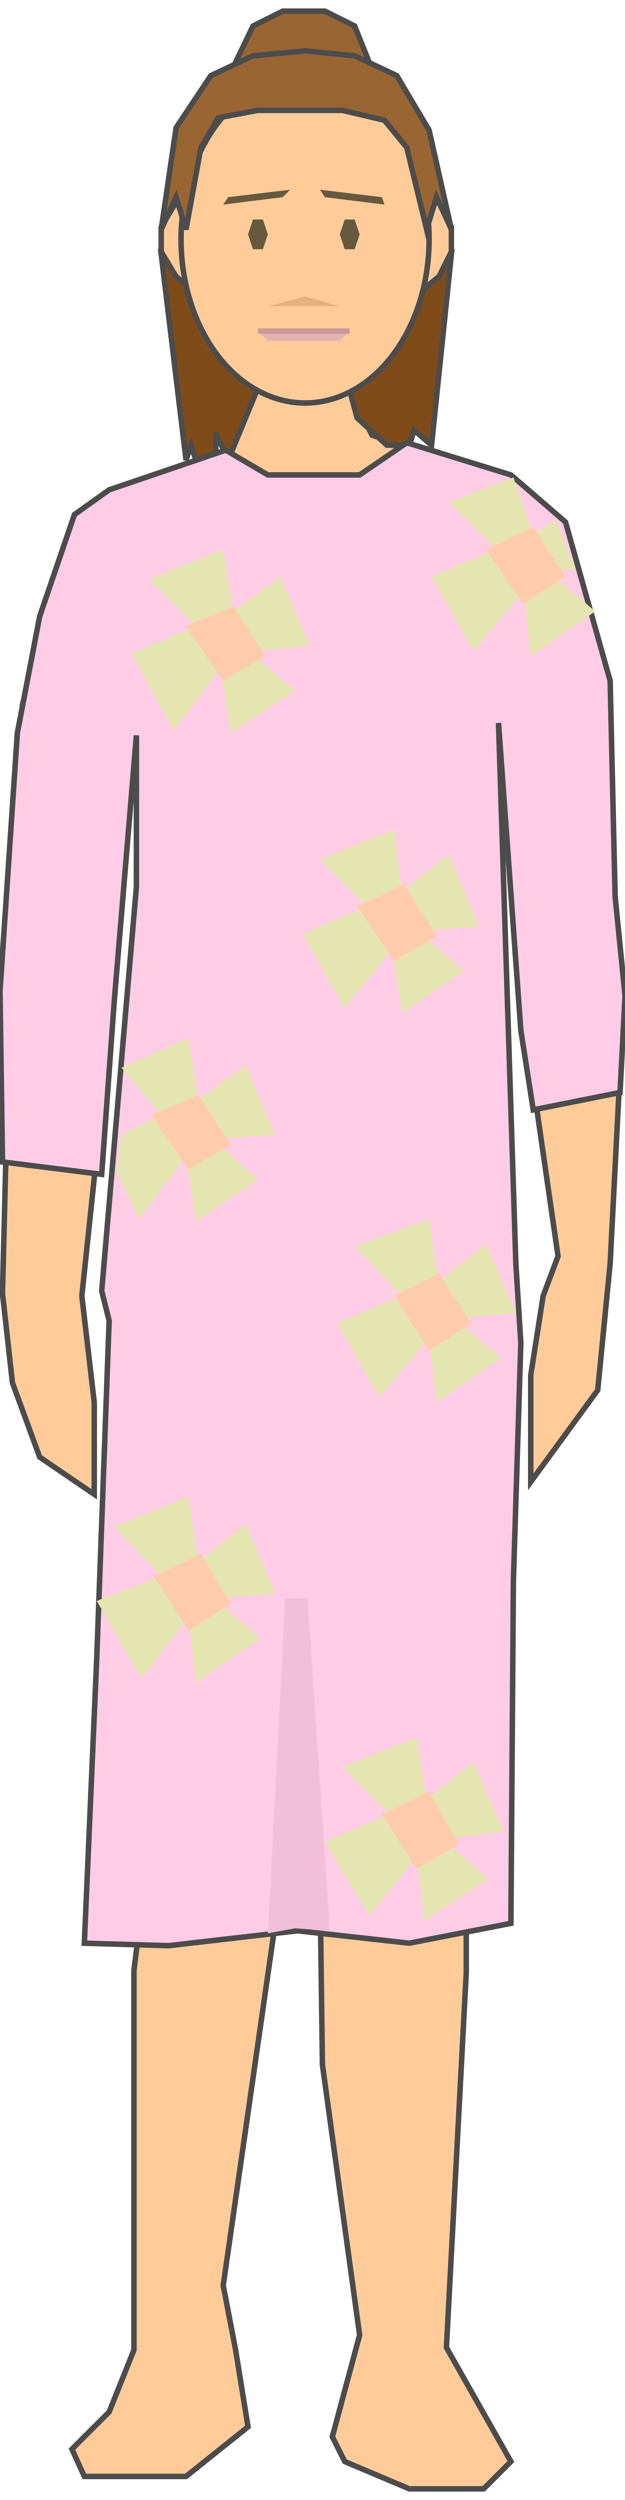 <svg version="1.1" xmlns="http://www.w3.org/2000/svg" xmlns:xlink="http://www.w3.org/1999/xlink" width="28px" height="112px" viewBox="0 0 28.375 112.5" xml:space="preserve" enable-background="new 0 0 28.375 112.5">
<g id="Group_RightArm">
	<path d="M8.732,20.544l-4.229,1.645l-2.252,4.166l-1.239,5.18v7.432   L0.45,44.708L0.113,58.221l0.45,4.053l1.239,3.379l2.477,1.689v-4.167l-0.563-4.842l1.576-14.976l0.226-8.896l1.351-4.729   l-0.082,2.009C9.809,28.952,10.056,24.223,8.732,20.544z" fill="#FFCC99" stroke="#4C4C4C" stroke-width="0.25" />
</g>
<g id="Group_Neck">
	<path d="M18.383,21.613c-0.079-0.633-0.133-1.273-0.161-1.918   l-1.331-0.435l-1.127-2.252H11.71l-1.126,2.815l-1.852,0.72c0.002,0.005,0.003,0.01,0.005,0.016   C12.213,22.492,15.65,22.955,18.383,21.613z" fill="#FFCC99" stroke="#4C4C4C" stroke-width="0.25" />
</g>
<g id="Group_LeftArm">
	<path d="M27.699,37.727l-0.338-7.657l-2.139-7.206l-2.815-1.802   l-4.186-1.367c0.18,4.039,1.213,7.945,4.686,10.664l-0.162-1.978l0.167,1.982c0.396,0.31,0.813,0.609,1.275,0.887   c-0.462-0.277-0.879-0.577-1.275-0.887l0.734,8.715l0.225,7.319l1.464,10.134l-0.676,1.801l-0.563,3.603v4.842l3.041-4.166   l0.563-5.742l0.563-10.922L27.699,37.727z" fill="#FFCC99" stroke="#4C4C4C" stroke-width="0.25" />
</g>
<g id="Group_RightLeg">
	<path d="M6.081,88.961v17.227l-1.126,2.815l-1.689,1.688l0.563,1.239   h4.616l2.815-2.252l-0.563-3.491l-0.563-2.928l2.444-17.01c-2.056,0-4.111,0-6.167,0L6.081,88.961z" fill="#FFCC99" stroke="#4C4C4C" stroke-width="0.25" />
</g>
<g id="Group_LeftLeg">
	<path d="M14.638,93.239l1.689,12.273l-1.239,4.616l0.563,1.126   l2.928,1.239h3.378l1.238-1.239l-2.928-5.179l0.901-17.004V86.25c-2.208,0-4.416,0-6.624,0L14.638,93.239z" fill="#FFCC99" stroke="#4C4C4C" stroke-width="0.25" />
</g>
<g id="Group_BackHair">
	<path d="M20.493,11.041l-0.901,8.67l-0.787-0.676l-0.226,0.676h-1.014   l-1.351-1.239l-0.338-1.239l2.252-4.729L20.493,11.041z" fill="#7F4C19" stroke="#4C4C4C" stroke-width="0.25" />
	<path d="M7.319,11.041l1.126,9.346l0.226-0.675l0.225,0.675h0.901v-1.238   l0.563,1.238l2.364-5.743L7.319,11.041z" fill="#7F4C19" stroke="#4C4C4C" stroke-width="0.25" />
</g>
<g id="Group_Face">
	<path d="M18.691,13.068H9.233l-1.239-1.013l-0.676-1.126V9.802   l0.676-1.126H19.93l0.563,1.126v1.126l-0.563,1.126L18.691,13.068z" fill="#FFCC99" stroke="#4C4C4C" stroke-width="0.25" />
	<ellipse cx="13.85" cy="10.365" rx="5.631" ry="7.431" fill="#FFCC99" stroke="#4C4C4C" stroke-width="0.25" />
	<path d="M13.85,12.955l1.576,0.451h-3.265L13.85,12.955z" fill="#E5B27F" />
	<path d="M12.161,14.982l-0.45-0.45h4.167l-0.451,0.45H12.161z" fill="#E5B2B2" />
	<path d="M11.71,14.532h4.167" fill="none" stroke="#CC9999" stroke-width="0.25" />
	<path d="M17.34,8.451l-2.814-0.338l0.225,0.338l2.703,0.338L17.34,8.451z" fill="#665940" />
	<path d="M10.359,8.451l2.815-0.338l-0.338,0.338l-2.703,0.338L10.359,8.451z" fill="#665940" />
	<path d="M11.485,10.816h0.45l0.225-0.676l-0.225-0.675h-0.45L11.26,10.14L11.485,10.816z" fill="#665940" />
	<path d="M15.651,10.816h0.45l0.226-0.676l-0.226-0.675h-0.45l-0.226,0.675L15.651,10.816z" fill="#665940" />
</g>
<g id="Group_TopHair">
	<path d="M10.134,3.497l1.352-2.815l1.351-0.676h1.914l1.352,0.676   l1.127,2.815H10.134z" fill="#996633" stroke="#4C4C4C" stroke-width="0.25" />
	<path d="M8.445,9.915l-0.45-1.464L7.319,9.915l0.676-4.617l1.576-2.364   l1.915-0.901l2.364-0.225l2.252,0.225l1.914,0.901l1.465,2.477l1.013,4.504l-0.676-1.464l-0.45,1.464l-0.9-3.716L17.453,4.96   l-1.914-0.45H11.71L9.909,4.848L9.121,6.199L8.445,9.915z" fill="#996633" stroke="#4C4C4C" stroke-width="0.25" />
</g>
<g id="Group_Dress">
	<path d="M0.113,52.252L0,44.483l0.788-11.71l1.014-5.292l1.576-4.617   l1.577-1.126l5.292-1.802l1.914,1.126h4.167l2.14-1.464l4.729,1.464l2.478,2.139l2.026,7.207l0.226,9.796l0.45,4.504L28.15,49.1   l-3.941,0.788l-0.563-3.604l-1.014-13.962l0.788,24.546l0.226,3.604l-0.338,10.81L23.195,86.82l-4.616,0.901l-5.067-0.563   l-5.855,0.676l-3.828-0.112l0.563-12.948l0.563-15.314l-0.338-1.352l1.576-18.354v-6.869L5.18,45.046l-0.563,7.77L0.113,52.252z" fill="#FFCCE5" stroke="#4C4C4C" stroke-width="0.25" />
	<path d="M12.161,87.271l0.789-15.201h1.013l1.013,15.088l-1.576-0.112L12.161,87.271z" fill="#F2BFD8" />
	<path d="M8.558,72.971l-2.14,2.703l-2.026-3.49l2.927-1.127L5.18,68.805l3.378-1.352l0.45,2.928l2.14-1.688   l1.351,3.153L9.684,72.07l2.14,1.802l-2.928,2.026L8.558,72.971z" fill="#E5E5B2" />
	<path d="M18.917,83.781l-2.14,2.701l-2.027-3.377l2.928-1.238l-2.139-2.141l3.378-1.351l0.45,2.815   l2.14-1.689l1.351,3.152l-2.814,0.338l2.139,1.802l-2.928,1.915L18.917,83.781z" fill="#E5E5B2" />
	<path d="M19.48,60.248l-2.252,2.701l-1.915-3.377l2.928-1.239l-2.14-2.252l3.379-1.239l0.449,2.816   l2.141-1.69l1.351,3.153l-2.815,0.226l2.14,1.802l-2.928,2.026L19.48,60.248z" fill="#E5E5B2" />
	<path d="M8.445,52.027l-2.139,2.815l-1.014-2.139l0.226-1.689l1.801-0.901l-1.801-2.139l3.04-1.352   l0.45,2.815l2.14-1.576l1.351,3.153l-2.815,0.225l2.027,1.802l-2.815,1.914L8.445,52.027z" fill="#E5E5B2" />
	<path d="M17.791,42.569l-2.14,2.703l-1.914-3.378l2.928-1.239l-2.14-2.139l3.378-1.351l0.338,2.815   l2.14-1.689l1.352,3.265l-2.703,0.225l2.027,1.802l-2.815,1.914L17.791,42.569z" fill="#E5E5B2" />
	<path d="M10.021,29.845l-2.14,2.815l-1.914-3.491l2.928-1.238l-2.14-2.14l3.378-1.351l0.451,2.815   l2.139-1.576l1.352,3.153l-2.815,0.225l2.14,1.802l-2.928,1.914L10.021,29.845z" fill="#E5E5B2" />
	<path d="M23.759,26.354l-2.252,2.703l-1.915-3.378l2.928-1.239l-2.139-2.139l2.928-1.126l0.9,2.59   l1.014-0.676l0.9,2.252l-1.238,0.112l2.139,1.802l-2.928,2.027L23.759,26.354z" fill="#E5E5B2" />
	<path d="M10.134,30.408l-1.689-2.477l2.14-0.901l1.464,2.252L10.134,30.408z" fill="#FFCCAB" />
	<path d="M23.759,26.917L22.07,24.44l2.139-1.013l1.464,2.252L23.759,26.917z" fill="#FFCCAB" />
	<path d="M17.903,43.132l-1.688-2.478l2.139-1.013l1.464,2.365L17.903,43.132z" fill="#FFCCAB" />
	<path d="M8.558,52.59l-1.689-2.477l2.139-0.901l1.464,2.252L8.558,52.59z" fill="#FFCCAB" />
	<path d="M19.48,60.811l-1.577-2.478l2.026-1.013l1.465,2.252L19.48,60.811z" fill="#FFCCAB" />
	<path d="M8.558,73.534l-1.577-2.478l2.14-1.014l1.351,2.252L8.558,73.534z" fill="#FFCCAB" />
	<path d="M18.917,84.344l-1.577-2.477l2.141-1.014l1.351,2.364L18.917,84.344z" fill="#FFCCAB" />
</g>
</svg>